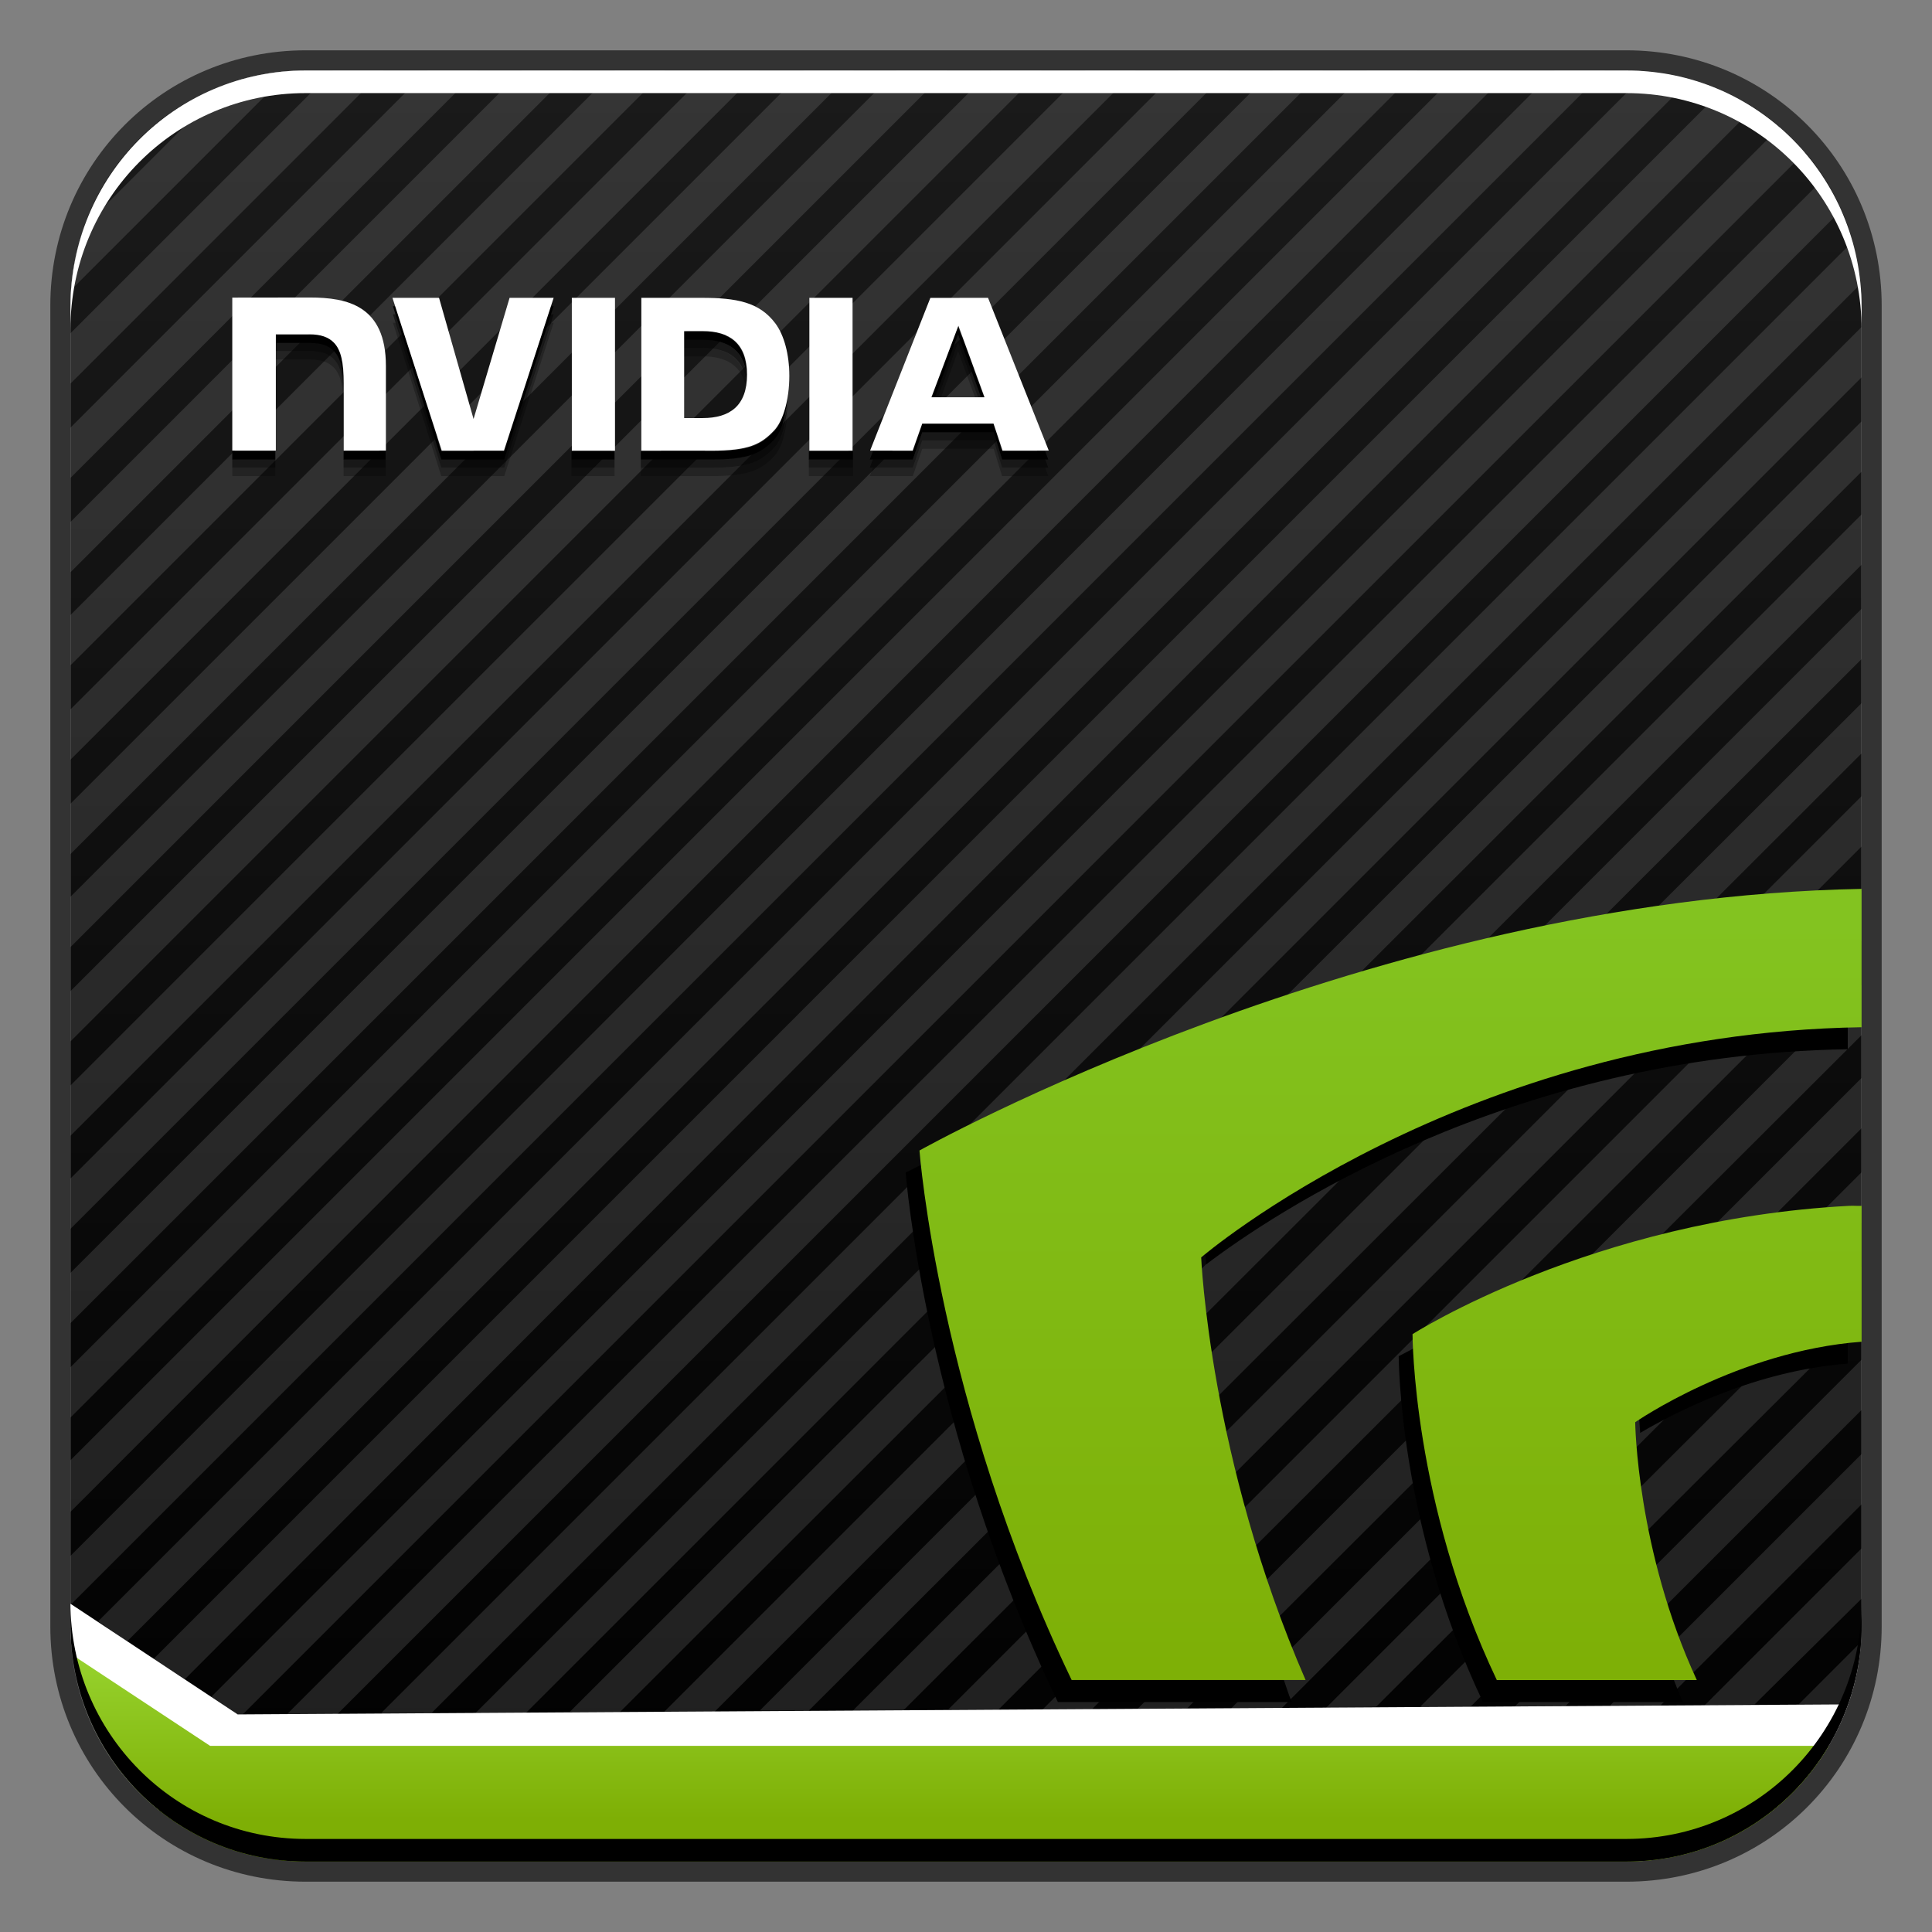 <?xml version="1.0" encoding="UTF-8" standalone="no"?>
<!-- Created with Inkscape (http://www.inkscape.org/) -->

<svg
   xmlns:dc="http://purl.org/dc/elements/1.1/"
   xmlns:cc="http://creativecommons.org/ns#"
   xmlns:rdf="http://www.w3.org/1999/02/22-rdf-syntax-ns#"
   xmlns:svg="http://www.w3.org/2000/svg"
   xmlns="http://www.w3.org/2000/svg"
   xmlns:xlink="http://www.w3.org/1999/xlink"
   xmlns:sodipodi="http://sodipodi.sourceforge.net/DTD/sodipodi-0.dtd"
   xmlns:inkscape="http://www.inkscape.org/namespaces/inkscape"
   width="48"
   height="48"
   id="svg2"
   version="1.1"
   inkscape:version="0.48+devel r12149"
   sodipodi:docname="nvidia-settings.svg">
  <rect width="100%" height="100%" fill="#808080" stroke="none"/>
  <defs
     id="defs4">
    <linearGradient
       inkscape:collect="always"
       id="linearGradient872-0">
      <stop
         style="stop-color:#000000;stop-opacity:1"
         offset="0"
         id="stop874-3" />
      <stop
         style="stop-color:#1a1a1a;stop-opacity:1"
         offset="1"
         id="stop876-9" />
    </linearGradient>
    <linearGradient
       x1="0"
       y1="0"
       x2="1"
       y2="0"
       gradientUnits="userSpaceOnUse"
       gradientTransform="matrix(13.527,20.526,20.526,-13.527,19.19,1021.054)"
       spreadMethod="pad"
       id="linearGradient6194">
      <stop
         style="stop-opacity:1;stop-color:#ffffff"
         offset="0"
         id="stop6196" />
      <stop
         style="stop-opacity:1;stop-color:#29282b"
         offset="0.168"
         id="stop6198" />
      <stop
         style="stop-opacity:1;stop-color:#868c95"
         offset="0.264"
         id="stop6200" />
      <stop
         style="stop-opacity:1;stop-color:#92979f"
         offset="0.396"
         id="stop6202" />
      <stop
         style="stop-opacity:1;stop-color:#737881"
         offset="0.542"
         id="stop6204" />
      <stop
         style="stop-opacity:1;stop-color:#70757e"
         offset="0.626"
         id="stop6206" />
      <stop
         style="stop-opacity:1;stop-color:#e4e6e8"
         offset="0.718"
         id="stop6208" />
      <stop
         style="stop-opacity:1;stop-color:#ffffff"
         offset="0.791"
         id="stop6210" />
      <stop
         style="stop-opacity:1;stop-color:#1d191a"
         offset="1"
         id="stop6212" />
    </linearGradient>
    <linearGradient
       inkscape:collect="always"
       xlink:href="#linearGradient872-0"
       id="linearGradient976"
       x1="23.347"
       y1="1051.083"
       x2="23.347"
       y2="1006.308"
       gradientUnits="userSpaceOnUse"
       gradientTransform="translate(0,-1004.362)" />
    <linearGradient
       inkscape:collect="always"
       xlink:href="#linearGradient2408"
       id="linearGradient1104"
       x1="42.25"
       y1="44.07"
       x2="42.25"
       y2="24.665"
       gradientUnits="userSpaceOnUse"
       gradientTransform="translate(0.012,1003.815)" />
    <linearGradient
       id="linearGradient2408"
       inkscape:collect="always">
      <stop
         id="stop2410"
         offset="0"
         style="stop-color:#7eaf05;stop-opacity:1" />
      <stop
         id="stop2412"
         offset="1"
         style="stop-color:#83c320;stop-opacity:1" />
    </linearGradient>
    <linearGradient
       inkscape:collect="always"
       id="linearGradient1079">
      <stop
         style="stop-color:#7eaf05;stop-opacity:1"
         offset="0"
         id="stop1081" />
      <stop
         style="stop-color:#9fdf3c;stop-opacity:1"
         offset="1"
         id="stop1083" />
    </linearGradient>
    <linearGradient
       inkscape:collect="always"
       xlink:href="#linearGradient1079"
       id="linearGradient1068"
       gradientUnits="userSpaceOnUse"
       gradientTransform="matrix(0.956,0,0,1,1.05,-1006.112)"
       x1="24.042"
       y1="1051.302"
       x2="24.042"
       y2="1045.821" />
  </defs>
  <sodipodi:namedview
     id="base"
     pagecolor="#ffffff"
     bordercolor="#666666"
     borderopacity="1.0"
     inkscape:pageopacity="0.0"
     inkscape:pageshadow="2"
     inkscape:zoom="45.254834"
     inkscape:cx="44.750347"
     inkscape:cy="9.157248"
     inkscape:document-units="px"
     inkscape:current-layer="layer1"
     showgrid="false"
     inkscape:window-width="1366"
     inkscape:window-height="714"
     inkscape:window-x="0"
     inkscape:window-y="30"
     inkscape:window-maximized="1" />
  <g
     inkscape:label="Capa 1"
     inkscape:groupmode="layer"
     id="layer1"
     transform="translate(0,-1004.362)">
    <path
       style="color:#000000;fill:#333333;fill-opacity:1;fill-rule:nonzero;stroke:none;stroke-width:0.2;marker:none;visibility:visible;display:inline;overflow:visible;enable-background:accumulate"
       d="M 7.594 1.25 C 4.072 1.25 1.25 4.072 1.25 7.594 L 1.25 40.406 C 1.25 43.928 4.072 46.75 7.594 46.75 L 40.406 46.75 C 43.928 46.75 46.75 43.928 46.75 40.406 L 46.75 7.594 C 46.75 4.072 43.928 1.25 40.406 1.25 L 7.594 1.25 z M 1.75 39.844 L 5.906 42.594 L 45.906 42.344 C 45.508 43.471 44.792 44.436 43.844 45.125 C 42.663 45.131 41.807 45.156 40.406 45.156 L 7.594 45.156 C 6.156 45.156 4.967 45.082 3.969 44.969 C 3.958 44.967 3.949 44.97 3.938 44.969 C 2.597 43.897 1.75 42.263 1.75 40.406 L 1.75 39.844 z "
       transform="translate(0,1004.362)"
       id="rect6294" />
    <rect
       ry="5.857"
       y="1006.112"
       x="1.75"
       height="44.5"
       width="44.5"
       id="rect6296-7"
       style="color:#000000;fill:#ffffff;fill-opacity:1;fill-rule:nonzero;stroke:none;stroke-width:0.2;marker:none;visibility:visible;display:inline;overflow:visible;enable-background:accumulate" />
    <path
       style="color:#000000;fill:url(#linearGradient976);fill-opacity:1;fill-rule:nonzero;stroke:none;stroke-width:0.2;marker:none;visibility:visible;display:inline;overflow:visible;enable-background:accumulate"
       d="M 7.594 1.75 C 4.349 1.75 1.75 4.349 1.75 7.594 L 1.75 39.844 L 5.906 42.594 L 45.906 42.344 C 46.122 41.731 46.25 41.095 46.25 40.406 L 46.25 7.594 C 46.25 4.349 43.651 1.75 40.406 1.75 L 7.594 1.75 z M 3.969 44.969 C 4.967 45.76 6.215 46.25 7.594 46.25 L 40.406 46.25 C 41.696 46.25 42.878 45.826 43.844 45.125 C 42.663 45.131 41.807 45.156 40.406 45.156 L 7.594 45.156 C 6.156 45.156 4.967 45.082 3.969 44.969 z "
       transform="translate(0,1004.362)"
       id="rect6296" />
    <path
       id="path6361"
       d="m 1.75,1012.55 0,-0.562 c 0,-3.244 2.599,-5.875 5.844,-5.875 l 32.813,0 c 3.245,0 5.844,2.631 5.844,5.875 l 0,0.562 c 0,-3.244 -2.599,-5.875 -5.844,-5.875 l -32.813,0 C 4.349,1006.675 1.75,1009.305 1.75,1012.55 Z"
       style="color:#000000;fill:#ffffff;fill-opacity:1;fill-rule:nonzero;stroke:none;stroke-width:0.2;marker:none;visibility:visible;display:inline;overflow:visible;enable-background:accumulate"
       inkscape:connector-curvature="0" />
    <path
       style="fill:#ffffff;fill-opacity:0.118;stroke:none"
       d="M 8.281 1.75 L 1.75 8.281 L 1.75 9.531 L 9.531 1.75 L 8.281 1.75 z M 10.625 1.75 L 1.75 10.625 L 1.75 11.875 L 11.875 1.75 L 10.625 1.75 z M 12.969 1.75 L 1.75 12.969 L 1.75 14.219 L 14.219 1.75 L 12.969 1.75 z M 15.281 1.75 L 1.75 15.281 L 1.75 16.531 L 16.531 1.75 L 15.281 1.75 z M 17.625 1.75 L 1.75 17.625 L 1.75 18.875 L 18.875 1.75 L 17.625 1.75 z M 19.969 1.75 L 1.75 19.969 L 1.75 21.219 L 21.219 1.75 L 19.969 1.75 z M 22.281 1.75 L 1.75 22.281 L 1.75 23.531 L 23.531 1.75 L 22.281 1.75 z M 24.625 1.75 L 1.75 24.625 L 1.75 25.875 L 25.875 1.75 L 24.625 1.75 z M 26.969 1.75 L 1.75 26.969 L 1.75 28.219 L 28.219 1.75 L 26.969 1.75 z M 29.281 1.75 L 1.75 29.281 L 1.75 30.531 L 30.531 1.75 L 29.281 1.75 z M 31.625 1.75 L 1.75 31.625 L 1.75 32.875 L 32.875 1.75 L 31.625 1.75 z M 33.969 1.75 L 1.75 33.969 L 1.75 35.219 L 35.219 1.75 L 33.969 1.75 z M 36.281 1.75 L 1.75 36.281 L 1.75 37.562 L 37.531 1.75 L 36.281 1.75 z M 38.625 1.75 L 1.75 38.656 L 1.75 39.844 L 1.781 39.844 L 39.875 1.75 L 38.625 1.75 z M 7 1.781 C 6.518 1.83 6.065 1.936 5.625 2.094 L 2.094 5.625 C 1.916 6.121 1.819 6.638 1.781 7.188 L 7.188 1.781 C 7.125 1.786 7.062 1.775 7 1.781 z M 40.938 1.781 L 2.438 40.281 L 3.156 40.781 L 42 1.969 C 41.651 1.869 41.31 1.815 40.938 1.781 z M 42.781 2.25 L 3.812 41.219 L 4.594 41.719 L 43.562 2.688 C 43.312 2.527 43.056 2.371 42.781 2.25 z M 44.219 3.156 L 5.25 42.156 L 5.906 42.594 L 6.031 42.594 L 44.844 3.781 C 44.649 3.554 44.446 3.351 44.219 3.156 z M 45.312 4.438 L 7.125 42.594 L 8.375 42.594 L 45.75 5.219 C 45.629 4.944 45.473 4.688 45.312 4.438 z M 46.031 6 L 9.469 42.562 L 10.719 42.562 L 46.219 7.062 C 46.185 6.69 46.131 6.349 46.031 6 z M 46.25 8.125 L 11.812 42.562 L 13.062 42.562 L 46.25 9.375 L 46.25 8.125 z M 46.25 10.469 L 14.156 42.531 L 15.406 42.531 L 46.25 11.719 L 46.25 10.469 z M 46.25 12.781 L 16.5 42.531 L 17.75 42.531 L 46.25 14.031 L 46.25 12.781 z M 46.25 15.125 L 18.875 42.5 L 20.094 42.5 L 46.25 16.375 L 46.25 15.125 z M 46.25 17.469 L 21.188 42.5 L 22.438 42.5 L 46.25 18.719 L 46.25 17.469 z M 46.25 19.781 L 23.562 42.469 L 24.812 42.469 L 46.25 21.031 L 46.25 19.781 z M 46.25 22.125 L 25.906 42.469 L 27.125 42.469 L 46.25 23.375 L 46.25 22.125 z M 46.25 24.469 L 28.25 42.469 L 29.5 42.438 L 46.25 25.719 L 46.25 24.469 z M 46.25 26.781 L 30.594 42.438 L 31.844 42.438 L 46.25 28.031 L 46.25 26.781 z M 46.25 29.125 L 32.938 42.438 L 34.188 42.406 L 46.25 30.375 L 46.25 29.125 z M 46.25 31.469 L 35.281 42.406 L 36.531 42.406 L 46.25 32.719 L 46.25 31.469 z M 46.25 33.781 L 37.625 42.406 L 38.906 42.375 L 46.25 35.031 L 46.25 33.781 z M 46.25 36.125 L 40 42.375 L 41.25 42.375 L 46.25 37.375 L 46.25 36.125 z M 46.25 38.469 L 42.344 42.375 L 43.594 42.344 L 46.25 39.719 L 46.25 38.469 z M 46.219 40.812 L 44.688 42.344 L 45.906 42.344 C 46.078 41.856 46.182 41.351 46.219 40.812 z M 4.688 45.031 L 4.406 45.312 C 4.659 45.476 4.94 45.595 5.219 45.719 L 5.844 45.094 C 5.428 45.074 5.054 45.063 4.688 45.031 z M 6.906 45.125 L 6 46.031 C 6.349 46.131 6.69 46.185 7.062 46.219 L 8.125 45.156 L 7.594 45.156 C 7.343 45.156 7.143 45.129 6.906 45.125 z M 43.156 45.125 C 42.752 45.129 42.283 45.151 41.875 45.156 L 40.812 46.219 C 41.362 46.181 41.879 46.084 42.375 45.906 L 43.156 45.125 z M 9.219 45.156 L 8.125 46.25 L 9.344 46.25 L 10.438 45.156 L 9.219 45.156 z M 11.531 45.156 L 10.438 46.25 L 11.688 46.25 L 12.781 45.156 L 11.531 45.156 z M 13.875 45.156 L 12.781 46.25 L 14.031 46.25 L 15.125 45.156 L 13.875 45.156 z M 16.219 45.156 L 15.125 46.25 L 16.344 46.25 L 17.438 45.156 L 16.219 45.156 z M 18.531 45.156 L 17.438 46.25 L 18.688 46.25 L 19.781 45.156 L 18.531 45.156 z M 20.875 45.156 L 19.781 46.25 L 21.031 46.25 L 22.125 45.156 L 20.875 45.156 z M 23.219 45.156 L 22.125 46.25 L 23.344 46.25 L 24.438 45.156 L 23.219 45.156 z M 25.531 45.156 L 24.438 46.25 L 25.688 46.25 L 26.781 45.156 L 25.531 45.156 z M 27.875 45.156 L 26.781 46.25 L 28.031 46.25 L 29.125 45.156 L 27.875 45.156 z M 30.219 45.156 L 29.125 46.25 L 30.344 46.25 L 31.438 45.156 L 30.219 45.156 z M 32.531 45.156 L 31.438 46.25 L 32.688 46.25 L 33.781 45.156 L 32.531 45.156 z M 34.875 45.156 L 33.781 46.25 L 35.031 46.25 L 36.125 45.156 L 34.875 45.156 z M 37.219 45.156 L 36.125 46.25 L 37.344 46.25 L 38.438 45.156 L 37.219 45.156 z M 39.531 45.156 L 38.438 46.25 L 39.688 46.25 L 40.781 45.156 C 40.64 45.157 40.559 45.156 40.406 45.156 L 39.531 45.156 z "
       transform="translate(0,1004.362)"
       id="rect1261" />
    <g
       id="g978"
       transform="matrix(0.835,0,0,0.835,52.495,169.778)">
      <path
         inkscape:connector-curvature="0"
         id="path2399"
         d="m -51.176,1008.613 1.437,4.562 1.875,0 1.469,-4.562 -0.094,0 -1.375,4.312 -1.875,0 -1.344,-4.312 L -51.176,1008.613 z m 16.812,0.594 -0.781,2.125 0.094,0 0.688,-1.875 0.688,1.875 0.094,0 L -34.364,1009.207 z m -8.156,0.156 0,0.25 0.562,0 c 0.771,0 1.276,0.33 1.312,1.188 0.003,-0.043 0,-0.079 0,-0.125 0,-0.933 -0.511,-1.312 -1.312,-1.312 L -42.52,1009.363 z m -12.156,0.094 0,0.25 1.031,0 c 0.333,0 0.559,0.079 0.719,0.25 0.203,0.216 0.281,0.58 0.281,1.219 l 0,-0.25 c 0,-0.639 -0.078,-1.002 -0.281,-1.219 -0.16,-0.171 -0.386,-0.25 -0.719,-0.25 L -54.676,1009.457 z m 15.25,1.75 c -0.063,0.487 -0.199,0.907 -0.406,1.125 -0.392,0.414 -0.765,0.594 -1.875,0.594 l -2.094,0 0,0.25 2.094,0 c 1.11,0 1.483,-0.18 1.875,-0.594 C -39.59,1012.328 -39.465,1011.799 -39.426,1011.207 z m 4,0.906 -0.281,0.812 -1.188,0 -0.094,0.25 1.281,0 0.281,-0.812 2.125,0 0.25,0.812 1.375,0 -0.094,-0.25 -1.281,0 -0.25,-0.812 L -35.426,1012.113 z m -20.531,0.812 0,0.25 1.281,0 0,-0.25 L -55.958,1012.925 z m 3.312,0 0,0.25 1.25,0 0,-0.25 L -52.645,1012.925 z m 6.781,0 0,0.25 1.281,0 0,-0.25 L -45.864,1012.925 z m 7.062,0 0,0.25 1.312,0 0,-0.25 L -38.801,1012.925 Z"
         style="fill:#000000;fill-opacity:1;fill-rule:nonzero;stroke:none" />
      <path
         style="fill:#000000;fill-opacity:0.509;fill-rule:nonzero;stroke:none"
         d="m -51.176,1008.855 1.437,4.562 1.875,0 1.469,-4.562 -0.094,0 -1.375,4.312 -1.875,0 -1.344,-4.312 L -51.176,1008.855 z m 16.812,0.594 -0.781,2.125 0.094,0 0.688,-1.875 0.688,1.875 0.094,0 L -34.364,1009.449 z m -8.156,0.156 0,0.25 0.562,0 c 0.771,0 1.276,0.33 1.312,1.188 0.003,-0.043 0,-0.079 0,-0.125 0,-0.933 -0.511,-1.312 -1.312,-1.312 L -42.52,1009.605 z m -12.156,0.094 0,0.25 1.031,0 c 0.333,0 0.559,0.079 0.719,0.25 0.203,0.216 0.281,0.58 0.281,1.219 l 0,-0.25 c 0,-0.639 -0.078,-1.002 -0.281,-1.219 -0.16,-0.171 -0.386,-0.25 -0.719,-0.25 L -54.676,1009.699 z m 15.25,1.75 c -0.063,0.487 -0.199,0.907 -0.406,1.125 -0.392,0.414 -0.765,0.594 -1.875,0.594 l -2.094,0 0,0.25 2.094,0 c 1.11,0 1.483,-0.18 1.875,-0.594 C -39.59,1012.57 -39.465,1012.041 -39.426,1011.449 z m 4,0.906 -0.281,0.812 -1.188,0 -0.094,0.25 1.281,0 0.281,-0.812 2.125,0 0.25,0.812 1.375,0 -0.094,-0.25 -1.281,0 -0.25,-0.812 L -35.426,1012.355 z m -20.531,0.812 0,0.25 1.281,0 0,-0.25 L -55.958,1013.168 z m 3.312,0 0,0.25 1.25,0 0,-0.25 L -52.645,1013.168 z m 6.781,0 0,0.25 1.281,0 0,-0.25 L -45.864,1013.168 z m 7.062,0 0,0.25 1.312,0 0,-0.25 L -38.801,1013.168 Z"
         id="path2404"
         inkscape:connector-curvature="0" />
      <path
         inkscape:connector-curvature="0"
         id="path2406"
         d="m -51.176,1009.105 1.437,4.562 1.875,0 1.469,-4.562 -0.094,0 -1.375,4.312 -1.875,0 -1.344,-4.312 L -51.176,1009.105 z m 16.812,0.594 -0.781,2.125 0.094,0 0.688,-1.875 0.688,1.875 0.094,0 L -34.364,1009.699 z m -8.156,0.156 0,0.25 0.562,0 c 0.771,0 1.276,0.33 1.312,1.188 0.003,-0.043 0,-0.079 0,-0.125 0,-0.933 -0.511,-1.312 -1.312,-1.312 L -42.52,1009.855 z m -12.156,0.094 0,0.25 1.031,0 c 0.333,0 0.559,0.079 0.719,0.25 0.203,0.216 0.281,0.58 0.281,1.219 l 0,-0.25 c 0,-0.639 -0.078,-1.002 -0.281,-1.219 -0.16,-0.171 -0.386,-0.25 -0.719,-0.25 L -54.676,1009.949 z m 15.25,1.75 c -0.063,0.487 -0.199,0.907 -0.406,1.125 -0.392,0.414 -0.765,0.594 -1.875,0.594 l -2.094,0 0,0.25 2.094,0 c 1.11,0 1.483,-0.18 1.875,-0.594 C -39.59,1012.82 -39.465,1012.291 -39.426,1011.699 z m 4,0.906 -0.281,0.812 -1.188,0 -0.094,0.25 1.281,0 0.281,-0.812 2.125,0 0.25,0.812 1.375,0 -0.094,-0.25 -1.281,0 -0.25,-0.812 L -35.426,1012.605 z m -20.531,0.812 0,0.25 1.281,0 0,-0.25 L -55.958,1013.418 z m 3.312,0 0,0.25 1.25,0 0,-0.25 L -52.645,1013.418 z m 6.781,0 0,0.25 1.281,0 0,-0.25 L -45.864,1013.418 z m 7.062,0 0,0.25 1.312,0 0,-0.25 L -38.801,1013.418 Z"
         style="fill:#000000;fill-opacity:0.263;fill-rule:nonzero;stroke:none" />
      <path
         id="path22"
         style="fill:#ffffff;fill-opacity:1;fill-rule:nonzero;stroke:none"
         d="m -34.352,1009.194 0.778,2.129 -1.581,0 L -34.352,1009.194 z m -0.834,-0.829 -1.793,4.544 1.266,0 0.284,-0.803 2.122,0 0.269,0.803 1.375,0 -1.807,-4.545 L -35.185,1008.365 z m -3.6,4.546 1.285,0 0,-4.547 -1.285,-2e-4 L -38.786,1012.911 z m -8.92,-4.547 -1.072,3.604 -1.027,-3.604 -1.386,-2e-4 1.467,4.547 1.851,0 1.478,-4.547 L -47.706,1008.364 z m 5.194,0.99 0.552,0 c 0.801,0 1.319,0.36 1.319,1.293 0,0.934 -0.518,1.294 -1.319,1.294 l -0.552,0 L -42.512,1009.354 z m -1.274,-0.99 0,4.547 2.083,0 c 1.11,0 1.472,-0.185 1.864,-0.598 0.277,-0.29 0.456,-0.928 0.456,-1.625 0,-0.639 -0.152,-1.21 -0.416,-1.565 -0.476,-0.635 -1.161,-0.759 -2.185,-0.759 L -43.786,1008.364 z m -12.171,-0.01 0,4.554 1.296,0 0,-3.458 1.004,0 c 0.333,0 0.569,0.083 0.73,0.254 0.203,0.216 0.286,0.566 0.286,1.204 l 0,2 1.255,0 0,-2.516 c 0,-1.796 -1.145,-2.038 -2.264,-2.038 L -55.958,1008.357 z m 10.103,0.01 4.75e-4,4.548 1.284,0 0,-4.548 L -45.854,1008.363 Z"
         inkscape:connector-curvature="0" />
    </g>
    <path
       style="fill:url(#linearGradient1068);fill-opacity:1;stroke:none"
       d="M 1.812 41.125 C 2.171 44.021 4.598 46.25 7.594 46.25 L 40.406 46.25 C 42.563 46.25 44.421 45.102 45.438 43.375 L 5.219 43.375 L 1.812 41.125 z "
       transform="translate(0,1004.362)"
       id="path1066" />
    <path
       inkscape:connector-curvature="0"
       style="color:#000000;fill:#000000;fill-opacity:1;fill-rule:nonzero;stroke:none;stroke-width:0.2;marker:none;visibility:visible;display:inline;overflow:visible;enable-background:accumulate"
       d="m 1.75,1044.175 0,0.562 c 0,3.244 2.599,5.875 5.844,5.875 l 32.813,0 c 3.245,0 5.844,-2.631 5.844,-5.875 l 0,-0.562 c 0,3.244 -2.599,5.875 -5.844,5.875 l -32.813,0 C 4.349,1050.05 1.75,1047.419 1.75,1044.175 Z"
       id="path6388" />
    <g
       id="g1161"
       transform="translate(-1.762,-1.276)">
      <path
         sodipodi:nodetypes="cccccccccccccccccccccccc"
         inkscape:connector-curvature="0"
         id="path1106"
         d="m 47.669,1031.05 c -9.684,0.316 -15.969,5.688 -15.969,5.688 0,0 0.027,0.235 0.031,0.312 C 33.313,1035.848 39.209,1031.842 47.669,1031.706 z m -22.906,3.469 c -0.09,0.049 -0.5,0.25 -0.5,0.25 0,0 0.467,6.255 3.781,13.156 l 5.812,0 c -0.1,-0.23 -0.157,-0.459 -0.25,-0.688 l -5.125,0 C 25.499,1041.028 24.868,1035.597 24.762,1034.518 z m 22.906,4.375 c -2.875,0.355 -5.188,1.938 -5.188,1.938 0,0 0.019,0.195 0.031,0.406 C 43.382,1040.725 45.375,1039.691 47.669,1039.518 z m -10.688,0.188 c -0.187,0.108 -0.469,0.25 -0.469,0.25 0,0 -0.002,4.188 2.094,8.594 l 4.969,0 c -0.108,-0.233 -0.188,-0.457 -0.281,-0.688 l -4.25,0 C 37.268,1043.503 37.022,1040.084 36.981,1039.081 Z"
         style="fill:#000000;fill-opacity:1;fill-rule:nonzero;stroke:none" />
      <path
         sodipodi:nodetypes="ccccccccccccccc"
         inkscape:connector-curvature="0"
         id="path24"
         d="m 48.012,1027.722 c -12.233,0.23 -23.406,6.5 -23.406,6.5 0,0 0.467,6.255 3.781,13.156 l 5.812,0 c -2.385,-5.484 -2.594,-10.5 -2.594,-10.5 C 31.606,1036.878 38.074,1031.319 48.012,1031.159 z m -0.312,7.875 c -6.402,0.339 -10.844,3.188 -10.844,3.188 0,0 -0.002,4.188 2.094,8.594 l 4.969,0 c -1.495,-3.227 -1.531,-6.406 -1.531,-6.406 0,0 2.546,-1.769 5.625,-2 l 0,-3.375 C 47.909,1035.601 47.802,1035.591 47.7,1035.597 Z"
         style="fill:url(#linearGradient1104);fill-opacity:1;fill-rule:nonzero;stroke:none" />
    </g>
  </g>
</svg>
